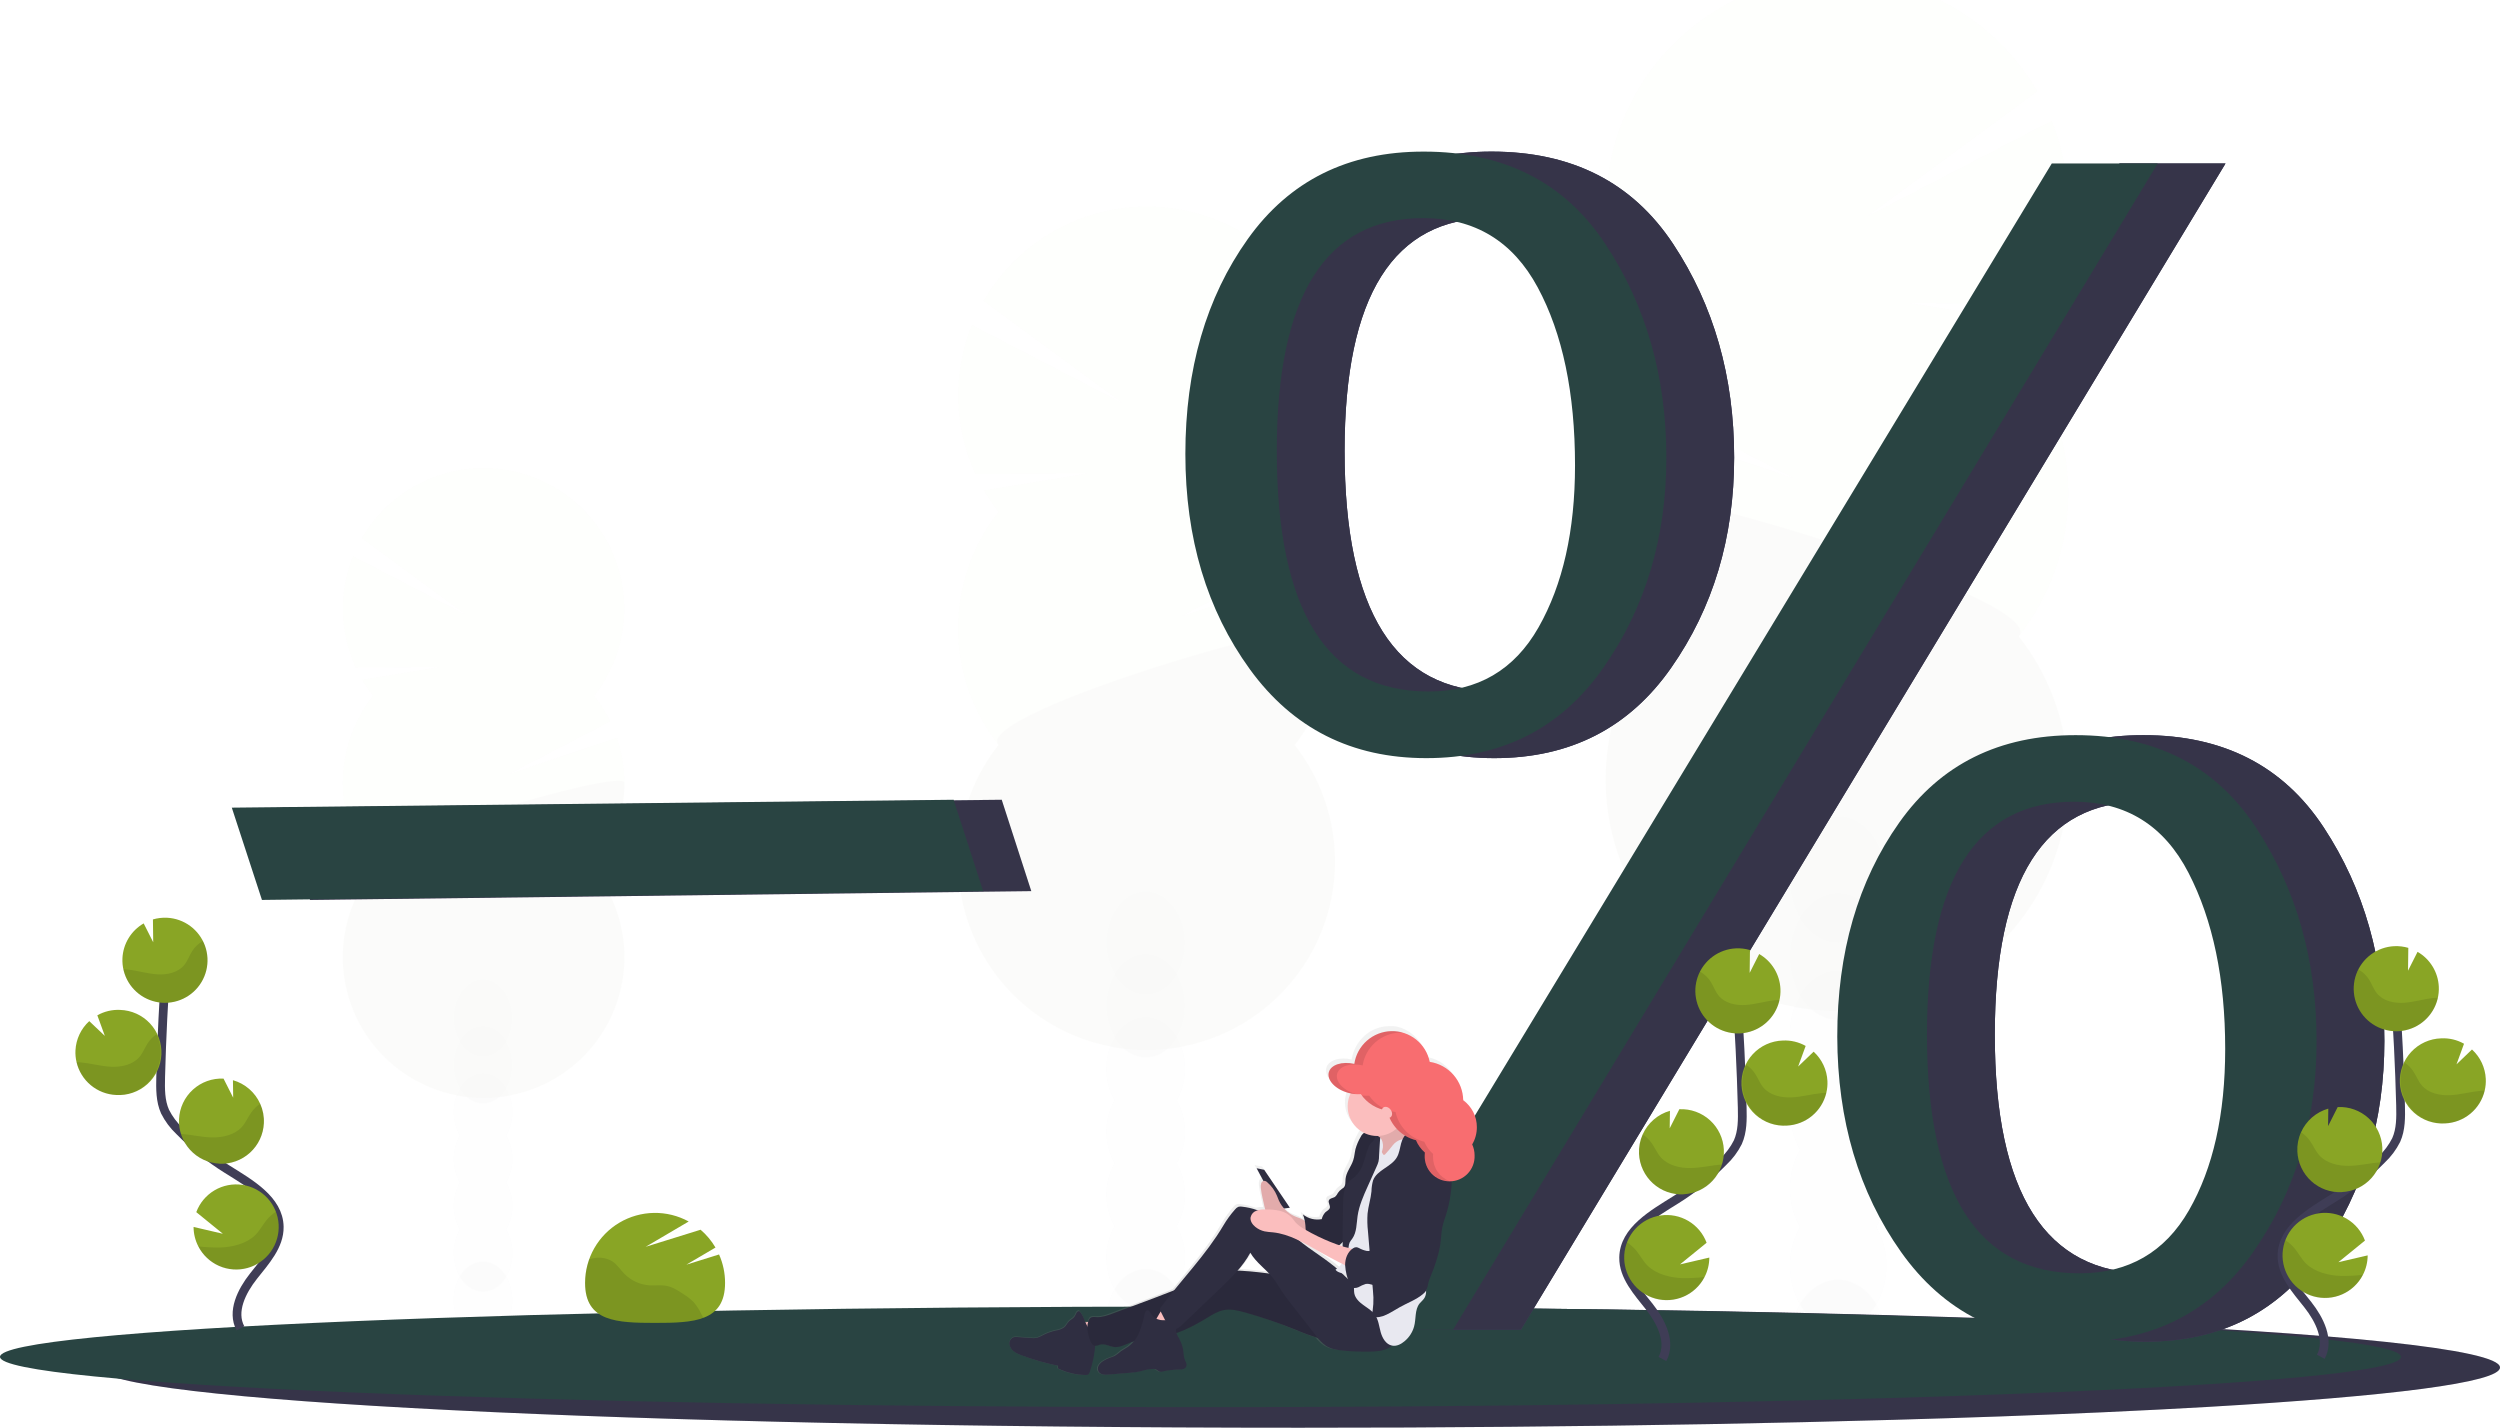 <svg width="1143" height="653" viewBox="0 0 1143 653" fill="none" xmlns="http://www.w3.org/2000/svg">
<g clip-path="url(#clip0)">
<g opacity="0.1">
<path opacity="0.1" d="M840.37 642.94C852.57 642.94 862.46 629.997 862.46 614.03C862.46 598.063 852.57 585.12 840.37 585.12C828.17 585.12 818.28 598.063 818.28 614.03C818.28 629.997 828.17 642.94 840.37 642.94Z" fill="#3F3D56"/>
<path opacity="0.1" d="M857.85 490.35C860.945 484.979 862.55 478.879 862.5 472.68C862.5 456.68 852.61 443.77 840.41 443.77C828.21 443.77 818.33 456.71 818.33 472.68C818.268 478.875 819.859 484.975 822.94 490.35C819.917 495.747 818.33 501.829 818.33 508.015C818.33 514.201 819.917 520.283 822.94 525.68C819.917 531.079 818.33 537.163 818.33 543.35C818.33 549.537 819.917 555.621 822.94 561.02C819.859 566.395 818.268 572.495 818.33 578.69C818.33 594.69 828.22 607.6 840.41 607.6C852.6 607.6 862.5 594.66 862.5 578.69C862.562 572.495 860.971 566.395 857.89 561.02C860.913 555.621 862.5 549.537 862.5 543.35C862.5 537.163 860.913 531.079 857.89 525.68C860.913 520.283 862.5 514.201 862.5 508.015C862.5 501.829 860.913 495.747 857.89 490.35H857.85Z" fill="#3F3D56"/>
<path opacity="0.1" d="M840.37 466.26C852.57 466.26 862.46 453.317 862.46 437.35C862.46 421.383 852.57 408.44 840.37 408.44C828.17 408.44 818.28 421.383 818.28 437.35C818.28 453.317 828.17 466.26 840.37 466.26Z" fill="#3F3D56"/>
<path opacity="0.1" d="M840.37 430.92C852.57 430.92 862.46 417.977 862.46 402.01C862.46 386.043 852.57 373.1 840.37 373.1C828.17 373.1 818.28 386.043 818.28 402.01C818.28 417.977 828.17 430.92 840.37 430.92Z" fill="#3F3D56"/>
<path opacity="0.1" d="M923.05 160.19C926.065 156.347 928.811 152.3 931.27 148.08L873.27 138.55L936.04 139.02C942.056 125.919 945.336 111.728 945.68 97.316C946.024 82.904 943.424 68.573 938.04 55.2L853.82 98.86L931.5 41.8C924.22 29.237 914.433 18.307 902.746 9.69C891.06 1.073 877.725 -5.047 863.571 -8.287C849.418 -11.528 834.749 -11.821 820.477 -9.147C806.206 -6.474 792.637 -0.891 780.616 7.253C768.596 15.397 758.38 25.928 750.605 38.19C742.83 50.453 737.662 64.185 735.423 78.531C733.184 92.877 733.922 107.531 737.592 121.579C741.261 135.628 747.782 148.771 756.75 160.19C752.05 166.169 748.006 172.636 744.69 179.48L820.02 218.62L739.7 191.62C734.048 208.286 732.643 226.098 735.612 243.444C738.58 260.79 745.828 277.122 756.7 290.96C744.426 306.564 736.791 325.308 734.667 345.047C732.543 364.786 736.017 384.725 744.691 402.583C753.365 420.441 766.889 435.498 783.717 446.033C800.544 456.567 819.997 462.153 839.85 462.153C859.703 462.153 879.156 456.567 895.984 446.033C912.812 435.498 926.335 420.441 935.009 402.583C943.683 384.725 947.157 364.786 945.033 345.047C942.909 325.308 935.274 306.564 923 290.96C937.667 272.314 945.641 249.279 945.641 225.555C945.641 201.831 937.667 178.796 923 160.15L923.05 160.19Z" fill="#89A525"/>
<path opacity="0.1" d="M734.11 225.6C734.073 249.328 742.051 272.373 756.75 291C744.476 306.604 736.841 325.348 734.717 345.087C732.593 364.826 736.067 384.765 744.741 402.623C753.415 420.481 766.939 435.538 783.766 446.072C800.594 456.607 820.047 462.193 839.9 462.193C859.753 462.193 879.206 456.607 896.034 446.072C912.861 435.538 926.385 420.481 935.059 402.623C943.733 384.765 947.207 364.826 945.083 345.087C942.959 325.348 935.324 306.604 923.05 291C937.23 273 734.11 213.72 734.11 225.6Z" fill="black"/>
</g>
<g opacity="0.1">
<path opacity="0.1" d="M220.81 612.02C228.233 612.02 234.25 604.14 234.25 594.42C234.25 584.7 228.233 576.82 220.81 576.82C213.387 576.82 207.37 584.7 207.37 594.42C207.37 604.14 213.387 612.02 220.81 612.02Z" fill="#3F3D56"/>
<path opacity="0.1" d="M231.5 519.13C233.376 515.857 234.346 512.143 234.31 508.37C234.31 498.65 228.31 490.77 220.86 490.77C213.41 490.77 207.42 498.65 207.42 508.37C207.381 512.142 208.347 515.856 210.22 519.13C208.384 522.417 207.421 526.12 207.421 529.885C207.421 533.65 208.384 537.353 210.22 540.64C208.384 543.927 207.421 547.63 207.421 551.395C207.421 555.16 208.384 558.863 210.22 562.15C208.346 565.42 207.379 569.131 207.42 572.9C207.42 582.63 213.42 590.51 220.86 590.51C228.3 590.51 234.31 582.63 234.31 572.9C234.348 569.13 233.377 565.419 231.5 562.15C233.341 558.864 234.308 555.161 234.308 551.395C234.308 547.629 233.341 543.926 231.5 540.64C233.341 537.354 234.308 533.651 234.308 529.885C234.308 526.119 233.341 522.416 231.5 519.13V519.13Z" fill="#3F3D56"/>
<path opacity="0.1" d="M220.81 504.46C228.233 504.46 234.25 496.58 234.25 486.86C234.25 477.14 228.233 469.26 220.81 469.26C213.387 469.26 207.37 477.14 207.37 486.86C207.37 496.58 213.387 504.46 220.81 504.46Z" fill="#3F3D56"/>
<path opacity="0.1" d="M220.81 482.95C228.233 482.95 234.25 475.07 234.25 465.35C234.25 455.63 228.233 447.75 220.81 447.75C213.387 447.75 207.37 455.63 207.37 465.35C207.37 475.07 213.387 482.95 220.81 482.95Z" fill="#3F3D56"/>
<path opacity="0.1" d="M170.5 318.13C168.664 315.792 166.994 313.33 165.5 310.76L200.83 304.96L162.62 305.25C158.962 297.278 156.966 288.645 156.755 279.877C156.543 271.108 158.12 262.389 161.39 254.25L212.62 280.86L165.35 246.06C169.784 238.417 175.743 231.768 182.856 226.527C189.969 221.286 198.085 217.565 206.699 215.595C215.312 213.626 224.239 213.449 232.923 215.078C241.607 216.706 249.864 220.104 257.179 225.06C264.494 230.016 270.71 236.424 275.442 243.886C280.174 251.348 283.32 259.704 284.684 268.433C286.048 277.163 285.601 286.08 283.37 294.63C281.14 303.18 277.174 311.179 271.72 318.13C274.581 321.765 277.042 325.697 279.06 329.86L233.2 353.7L282.1 337.29C285.534 347.439 286.384 358.285 284.571 368.845C282.759 379.405 278.342 389.347 271.72 397.77C279.191 407.269 283.839 418.679 285.131 430.695C286.423 442.712 284.308 454.849 279.028 465.72C273.747 476.59 265.515 485.756 255.271 492.169C245.027 498.581 233.185 501.982 221.1 501.982C209.015 501.982 197.173 498.581 186.929 492.169C176.685 485.756 168.453 476.59 163.172 465.72C157.892 454.849 155.777 442.712 157.069 430.695C158.362 418.679 163.009 407.269 170.48 397.77C161.552 386.417 156.699 372.393 156.699 357.95C156.699 343.507 161.552 329.483 170.48 318.13H170.5Z" fill="#89A525"/>
<path opacity="0.1" d="M285.5 357.95C285.521 372.396 280.666 386.427 271.72 397.77C279.191 407.269 283.838 418.679 285.131 430.695C286.423 442.712 284.308 454.849 279.028 465.72C273.747 476.59 265.515 485.756 255.271 492.169C245.027 498.581 233.185 501.982 221.1 501.982C209.015 501.982 197.173 498.581 186.929 492.169C176.685 485.756 168.453 476.59 163.172 465.72C157.892 454.849 155.777 442.712 157.069 430.695C158.361 418.679 163.009 407.269 170.48 397.77C161.85 386.86 285.5 350.72 285.5 357.95Z" fill="black"/>
</g>
<g opacity="0.1">
<path opacity="0.1" d="M523.81 627.34C533.746 627.34 541.8 616.796 541.8 603.79C541.8 590.784 533.746 580.24 523.81 580.24C513.874 580.24 505.82 590.784 505.82 603.79C505.82 616.796 513.874 627.34 523.81 627.34Z" fill="#3F3D56"/>
<path opacity="0.1" d="M538.05 503.03C540.557 498.648 541.852 493.678 541.8 488.63C541.8 475.63 533.8 465.08 523.8 465.08C513.8 465.08 505.8 475.63 505.8 488.63C505.747 493.679 507.045 498.651 509.56 503.03C507.095 507.427 505.801 512.384 505.801 517.425C505.801 522.466 507.095 527.423 509.56 531.82C507.095 536.216 505.801 541.17 505.801 546.21C505.801 551.249 507.095 556.204 509.56 560.6C507.045 564.979 505.747 569.951 505.8 575C505.8 588 513.86 598.55 523.8 598.55C533.74 598.55 541.8 588 541.8 575C541.852 569.952 540.557 564.982 538.05 560.6C540.51 556.203 541.801 551.248 541.801 546.21C541.801 541.172 540.51 536.217 538.05 531.82C540.509 527.421 541.801 522.465 541.801 517.425C541.801 512.385 540.509 507.429 538.05 503.03V503.03Z" fill="#3F3D56"/>
<path opacity="0.1" d="M523.81 483.4C533.746 483.4 541.8 472.856 541.8 459.85C541.8 446.844 533.746 436.3 523.81 436.3C513.874 436.3 505.82 446.844 505.82 459.85C505.82 472.856 513.874 483.4 523.81 483.4Z" fill="#3F3D56"/>
<path opacity="0.1" d="M523.81 454.61C533.746 454.61 541.8 444.066 541.8 431.06C541.8 418.054 533.746 407.51 523.81 407.51C513.874 407.51 505.82 418.054 505.82 431.06C505.82 444.066 513.874 454.61 523.81 454.61Z" fill="#3F3D56"/>
<path opacity="0.1" d="M456.5 234.06C454.041 230.932 451.802 227.638 449.8 224.2L497.07 216.44L445.95 216.82C441.045 206.148 438.369 194.587 438.085 182.845C437.801 171.103 439.916 159.427 444.3 148.53L512.9 184.11L449.63 137.61C455.541 127.338 463.507 118.395 473.031 111.34C482.554 104.285 493.43 99.27 504.979 96.609C516.528 93.948 528.502 93.696 540.152 95.871C551.803 98.046 562.879 102.601 572.69 109.25C582.501 115.899 590.835 124.5 597.172 134.516C603.508 144.532 607.711 155.746 609.518 167.46C611.324 179.173 610.696 191.133 607.671 202.592C604.647 214.051 599.292 224.764 591.94 234.06C595.768 238.932 599.06 244.203 601.76 249.78L540.4 281.66L605.83 259.66C610.426 273.241 611.563 287.754 609.138 301.885C606.713 316.016 600.802 329.319 591.94 340.59C601.938 353.302 608.157 368.571 609.886 384.651C611.615 400.731 608.785 416.973 601.719 431.52C594.652 446.067 583.635 458.332 569.927 466.914C556.219 475.495 540.373 480.046 524.2 480.046C508.027 480.046 492.181 475.495 478.473 466.914C464.765 458.332 453.748 446.067 446.681 431.52C439.615 416.973 436.785 400.731 438.514 384.651C440.243 368.571 446.462 353.302 456.46 340.59C444.515 325.397 438.021 306.631 438.021 287.305C438.021 267.979 444.515 249.213 456.46 234.02L456.5 234.06Z" fill="#89A525"/>
<path opacity="0.1" d="M610.38 287.35C610.41 306.68 603.912 325.454 591.94 340.63C601.938 353.342 608.157 368.611 609.886 384.691C611.615 400.771 608.785 417.013 601.719 431.56C594.652 446.107 583.635 458.372 569.927 466.954C556.219 475.535 540.373 480.086 524.2 480.086C508.027 480.086 492.181 475.535 478.473 466.954C464.765 458.372 453.748 446.107 446.681 431.56C439.615 417.013 436.785 400.771 438.514 384.691C440.243 368.611 446.462 353.342 456.46 340.63C444.91 325.97 610.38 277.67 610.38 287.35Z" fill="black"/>
</g>
<path d="M1143 625.22C1143 632.09 1092.78 638.37 1009.75 643.22C994.65 644.09 978.47 644.92 961.31 645.7C946.483 646.367 930.943 646.997 914.69 647.59C898.943 648.15 882.593 648.67 865.64 649.15C812.1 650.68 752.91 651.78 690.03 652.33C674.77 652.47 659.307 652.577 643.64 652.65C627.32 652.723 610.813 652.757 594.12 652.75C290.98 652.75 45.25 640.44 45.25 625.25C45.25 610.06 290.98 597.75 594.12 597.75C724.63 597.75 844.48 600.04 938.68 603.84L948.98 604.26H949.04C1067.7 609.29 1143 616.86 1143 625.22Z" fill="#3F3D56"/>
<path opacity="0.15" d="M1143 625.22C1143 632.09 1092.78 638.37 1009.75 643.22C994.65 644.09 978.47 644.92 961.31 645.7C946.483 646.367 930.943 646.997 914.69 647.59C898.943 648.15 882.593 648.67 865.64 649.15C812.1 650.68 752.91 651.78 690.03 652.33C674.77 652.47 659.307 652.577 643.64 652.65C627.32 652.723 610.813 652.757 594.12 652.75C290.98 652.75 45.25 640.44 45.25 625.25C45.25 610.06 290.98 597.75 594.12 597.75C724.63 597.75 844.48 600.04 938.68 603.84L948.98 604.26H949.04C1067.7 609.29 1143 616.86 1143 625.22Z" fill="black"/>
<path d="M1097.75 620.38C1097.75 626.12 1047.53 631.38 964.5 635.38C949.41 636.11 933.22 636.8 916.07 637.45C901.237 638.01 885.697 638.537 869.45 639.03C853.703 639.497 837.353 639.933 820.4 640.34C766.85 641.62 707.66 642.54 644.78 643C629.533 643.113 614.07 643.2 598.39 643.26C582.07 643.32 565.567 643.35 548.88 643.35C245.74 643.35 0 633.06 0 620.35C0 607.64 245.74 597.35 548.88 597.35C679.38 597.35 799.23 599.26 893.43 602.44L903.73 602.79H903.8C1022.5 607.06 1097.75 613.35 1097.75 620.38Z" fill="#294442"/>
<path d="M141.76 411.45L127.98 369.26L457.98 365.65L471.5 407.42L141.76 411.45Z" fill="#3F3D56"/>
<path opacity="0.15" d="M141.76 411.45L127.98 369.26L457.98 365.65L471.5 407.42L141.76 411.45Z" fill="black"/>
<path d="M119.76 411.45L105.98 369.26L435.98 365.65L449.5 407.42L119.76 411.45Z" fill="#294442"/>
<path d="M683.11 346.62C648.99 346.62 622.1 333.077 602.44 305.99C582.78 278.903 572.95 246.09 572.95 207.55C572.95 168.75 582.457 136.003 601.47 109.31C620.483 82.617 647.303 69.283 681.93 69.31C718.65 69.31 746.317 83.373 764.93 111.5C783.543 139.627 792.853 172.18 792.86 209.16C792.86 245.873 783.227 277.967 763.96 305.44C744.693 332.913 717.743 346.64 683.11 346.62ZM684.11 316.15C706.557 316.15 723.333 306.367 734.44 286.8C745.547 267.233 751.1 242.567 751.1 212.8C751.1 179.667 745.417 152.537 734.05 131.41C722.683 110.283 705.25 99.717 681.75 99.71C637.083 99.71 614.75 135.19 614.75 206.15C614.75 279.49 637.863 316.157 684.09 316.15H684.11ZM695.35 607.94H646L969.08 74.74H1017.5L695.35 607.94ZM981.17 613.41C946.537 613.41 919.537 599.743 900.17 572.41C880.803 545.077 871.08 512.26 871 473.96C871 435.42 880.44 402.803 899.32 376.11C918.2 349.417 945.087 336.083 979.98 336.11C1016.44 336.11 1043.91 350.173 1062.4 378.3C1080.89 406.427 1090.13 438.977 1090.14 475.95C1090.14 512.423 1080.57 544.457 1061.43 572.05C1042.29 599.643 1015.53 613.43 981.15 613.41H981.17ZM981.75 582.16C1004.09 582.16 1020.78 572.543 1031.81 553.31C1042.84 534.077 1048.36 509.51 1048.36 479.61C1048.36 447.61 1042.78 420.773 1031.61 399.1C1020.44 377.427 1003.05 366.573 979.42 366.54C934.493 366.54 912.03 402.02 912.03 472.98C912.017 545.773 935.25 582.167 981.73 582.16H981.75Z" fill="#3F3D56"/>
<path d="M683.11 346.62C648.99 346.62 622.1 333.077 602.44 305.99C582.78 278.903 572.95 246.09 572.95 207.55C572.95 168.75 582.457 136.003 601.47 109.31C620.483 82.617 647.303 69.283 681.93 69.31C718.65 69.31 746.317 83.373 764.93 111.5C783.543 139.627 792.853 172.18 792.86 209.16C792.86 245.873 783.227 277.967 763.96 305.44C744.693 332.913 717.743 346.64 683.11 346.62ZM684.11 316.15C706.557 316.15 723.333 306.367 734.44 286.8C745.547 267.233 751.1 242.567 751.1 212.8C751.1 179.667 745.417 152.537 734.05 131.41C722.683 110.283 705.25 99.717 681.75 99.71C637.083 99.71 614.75 135.19 614.75 206.15C614.75 279.49 637.863 316.157 684.09 316.15H684.11ZM695.35 607.94H646L969.08 74.74H1017.5L695.35 607.94ZM981.17 613.41C946.537 613.41 919.537 599.743 900.17 572.41C880.803 545.077 871.08 512.26 871 473.96C871 435.42 880.44 402.803 899.32 376.11C918.2 349.417 945.087 336.083 979.98 336.11C1016.44 336.11 1043.91 350.173 1062.4 378.3C1080.89 406.427 1090.13 438.977 1090.14 475.95C1090.14 512.423 1080.57 544.457 1061.43 572.05C1042.29 599.643 1015.53 613.43 981.15 613.41H981.17ZM981.75 582.16C1004.09 582.16 1020.78 572.543 1031.81 553.31C1042.84 534.077 1048.36 509.51 1048.36 479.61C1048.36 447.61 1042.78 420.773 1031.61 399.1C1020.44 377.427 1003.05 366.573 979.42 366.54C934.493 366.54 912.03 402.02 912.03 472.98C912.017 545.773 935.25 582.167 981.73 582.16H981.75Z" fill="#3F3D56"/>
<path opacity="0.15" d="M683.11 346.62C648.99 346.62 622.1 333.077 602.44 305.99C582.78 278.903 572.95 246.09 572.95 207.55C572.95 168.75 582.457 136.003 601.47 109.31C620.483 82.617 647.303 69.283 681.93 69.31C718.65 69.31 746.317 83.373 764.93 111.5C783.543 139.627 792.853 172.18 792.86 209.16C792.86 245.873 783.227 277.967 763.96 305.44C744.693 332.913 717.743 346.64 683.11 346.62ZM684.11 316.15C706.557 316.15 723.333 306.367 734.44 286.8C745.547 267.233 751.1 242.567 751.1 212.8C751.1 179.667 745.417 152.537 734.05 131.41C722.683 110.283 705.25 99.717 681.75 99.71C637.083 99.71 614.75 135.19 614.75 206.15C614.75 279.49 637.863 316.157 684.09 316.15H684.11ZM695.35 607.94H646L969.08 74.74H1017.5L695.35 607.94ZM981.17 613.41C946.537 613.41 919.537 599.743 900.17 572.41C880.803 545.077 871.08 512.26 871 473.96C871 435.42 880.44 402.803 899.32 376.11C918.2 349.417 945.087 336.083 979.98 336.11C1016.44 336.11 1043.91 350.173 1062.4 378.3C1080.89 406.427 1090.13 438.977 1090.14 475.95C1090.14 512.423 1080.57 544.457 1061.43 572.05C1042.29 599.643 1015.53 613.43 981.15 613.41H981.17ZM981.75 582.16C1004.09 582.16 1020.78 572.543 1031.81 553.31C1042.84 534.077 1048.36 509.51 1048.36 479.61C1048.36 447.61 1042.78 420.773 1031.61 399.1C1020.44 377.427 1003.05 366.573 979.42 366.54C934.493 366.54 912.03 402.02 912.03 472.98C912.017 545.773 935.25 582.167 981.73 582.16H981.75Z" fill="black"/>
<path d="M652.11 346.62C617.99 346.62 591.1 333.077 571.44 305.99C551.78 278.903 541.95 246.09 541.95 207.55C541.95 168.75 551.457 136.003 570.47 109.31C589.483 82.617 616.303 69.283 650.93 69.31C687.65 69.31 715.317 83.373 733.93 111.5C752.543 139.627 761.853 172.18 761.86 209.16C761.86 245.873 752.227 277.967 732.96 305.44C713.693 332.913 686.743 346.64 652.11 346.62ZM653.11 316.15C675.557 316.15 692.333 306.367 703.44 286.8C714.547 267.233 720.1 242.567 720.1 212.8C720.1 179.667 714.417 152.537 703.05 131.41C691.683 110.283 674.25 99.717 650.75 99.71C606.083 99.71 583.75 135.19 583.75 206.15C583.75 279.49 606.863 316.157 653.09 316.15H653.11ZM664.35 607.94H615L938.08 74.74H986.5L664.35 607.94ZM950.17 613.41C915.537 613.41 888.537 599.743 869.17 572.41C849.803 545.077 840.08 512.26 840 473.96C840 435.42 849.44 402.803 868.32 376.11C887.2 349.417 914.087 336.083 948.98 336.11C985.44 336.11 1012.91 350.173 1031.4 378.3C1049.89 406.427 1059.13 438.977 1059.14 475.95C1059.14 512.423 1049.57 544.457 1030.43 572.05C1011.29 599.643 984.53 613.43 950.15 613.41H950.17ZM950.75 582.16C973.09 582.16 989.777 572.543 1000.81 553.31C1011.84 534.077 1017.36 509.51 1017.36 479.61C1017.36 447.61 1011.78 420.773 1000.61 399.1C989.443 377.427 972.04 366.573 948.4 366.54C903.473 366.54 881.01 402.02 881.01 472.98C881.01 545.773 904.25 582.167 950.73 582.16H950.75Z" fill="#294442"/>
<path d="M760.07 621.32C764.19 613.68 759.51 604.32 754.13 597.5C748.75 590.68 742.19 583.6 742.33 574.91C742.53 562.44 755.77 555.07 766.33 548.45C774.184 543.544 781.428 537.723 787.91 531.11C790.625 528.563 792.869 525.557 794.54 522.23C796.73 517.35 796.66 511.8 796.54 506.46C796.08 488.647 795.2 470.86 793.9 453.1" stroke="#3F3D56" stroke-width="4" stroke-miterlimit="10"/>
<path d="M814.02 452.12C813.87 448.862 812.901 445.693 811.204 442.908C809.507 440.122 807.136 437.808 804.31 436.18L799.95 444.8L800.08 434.36C798 433.752 795.834 433.492 793.67 433.59C789.825 433.77 786.121 435.086 783.024 437.372C779.928 439.658 777.578 442.81 776.274 446.431C774.969 450.052 774.767 453.978 775.693 457.714C776.62 461.449 778.634 464.826 781.479 467.417C784.325 470.008 787.875 471.698 791.681 472.271C795.487 472.845 799.377 472.277 802.86 470.64C806.343 469.002 809.262 466.369 811.249 463.072C813.235 459.776 814.2 455.964 814.02 452.12V452.12Z" fill="#89A525"/>
<path d="M779.32 583.86C777.278 587.827 773.934 590.972 769.849 592.767C765.764 594.561 761.186 594.897 756.883 593.717C752.58 592.537 748.813 589.914 746.215 586.286C743.616 582.659 742.344 578.249 742.611 573.795C742.878 569.341 744.668 565.114 747.682 561.823C750.695 558.533 754.749 556.378 759.162 555.721C763.575 555.064 768.08 555.945 771.922 558.215C775.763 560.485 778.707 564.007 780.26 568.19L768.1 578.08L781.5 574.96C781.494 578.058 780.747 581.11 779.32 583.86V583.86Z" fill="#89A525"/>
<path d="M769.71 546.05C767.157 546.17 764.606 545.785 762.201 544.919C759.797 544.052 757.587 542.721 755.697 541C753.807 539.279 752.275 537.203 751.188 534.89C750.101 532.577 749.479 530.073 749.36 527.52C749.209 524.472 749.785 521.432 751.04 518.65C752.203 516.05 753.921 513.737 756.073 511.873C758.226 510.009 760.761 508.639 763.5 507.86L763.39 515.86L767.8 507.14C772.956 506.899 777.996 508.715 781.813 512.19C785.629 515.665 787.909 520.514 788.15 525.67C788.392 530.826 786.575 535.866 783.1 539.683C779.625 543.499 774.776 545.779 769.62 546.02L769.71 546.05Z" fill="#89A525"/>
<path d="M816.95 514.62C814.367 514.792 811.775 514.446 809.327 513.604C806.879 512.762 804.624 511.44 802.693 509.716C800.761 507.992 799.194 505.9 798.081 503.562C796.968 501.225 796.332 498.689 796.211 496.103C796.09 493.517 796.486 490.933 797.376 488.502C798.266 486.07 799.631 483.841 801.393 481.944C803.155 480.047 805.277 478.52 807.636 477.453C809.994 476.386 812.542 475.8 815.13 475.73C818.767 475.553 822.38 476.409 825.55 478.2L822.11 487.62L829.19 480.83C832.99 484.294 835.259 489.124 835.5 494.26C835.589 496.061 835.42 497.866 835 499.62C834.032 503.743 831.746 507.438 828.489 510.145C825.232 512.852 821.181 514.423 816.95 514.62V514.62Z" fill="#89A525"/>
<path opacity="0.1" d="M811.4 457.31C806.91 457.8 802.55 459.2 798.04 459.48C793.53 459.76 788.58 458.68 785.73 455.17C784.19 453.29 783.43 450.9 782.13 448.84C780.902 446.922 779.219 445.339 777.23 444.23C775.981 446.697 775.272 449.401 775.15 452.163C775.028 454.926 775.496 457.682 776.523 460.249C777.55 462.816 779.112 465.135 781.105 467.051C783.098 468.967 785.477 470.437 788.083 471.361C790.689 472.286 793.461 472.645 796.217 472.414C798.972 472.183 801.646 471.367 804.062 470.022C806.477 468.676 808.578 466.831 810.224 464.61C811.871 462.389 813.025 459.842 813.61 457.14C812.87 457.18 812.14 457.23 811.4 457.31Z" fill="black"/>
<path opacity="0.1" d="M816.95 514.62C813.597 514.773 810.261 514.056 807.266 512.54C804.271 511.024 801.718 508.76 799.856 505.967C797.994 503.174 796.885 499.947 796.637 496.6C796.388 493.252 797.01 489.897 798.44 486.86C799.982 487.905 801.309 489.236 802.35 490.78C803.74 492.87 804.58 495.29 806.21 497.21C809.21 500.78 814.42 501.94 819.11 501.73C823.8 501.52 828.34 500.18 833.02 499.73C833.67 499.67 834.33 499.63 835.02 499.61C834.053 503.738 831.765 507.438 828.504 510.147C825.242 512.856 821.186 514.427 816.95 514.62V514.62Z" fill="black"/>
<path opacity="0.1" d="M769.71 546.05C767.157 546.17 764.606 545.785 762.201 544.919C759.797 544.052 757.587 542.721 755.697 541C753.807 539.279 752.275 537.203 751.188 534.89C750.101 532.577 749.479 530.073 749.36 527.52C749.209 524.472 749.785 521.432 751.04 518.65C752.645 519.719 754.038 521.075 755.15 522.65C756.66 524.78 757.61 527.24 759.38 529.21C762.66 532.86 768.18 534.15 773.15 534.03C778.12 533.91 782.61 532.75 787.4 532.38C786.213 536.2 783.878 539.561 780.713 542.007C777.548 544.453 773.706 545.865 769.71 546.05V546.05Z" fill="black"/>
<path opacity="0.1" d="M779.32 583.86C777.056 588.31 773.167 591.72 768.459 593.383C763.751 595.047 758.584 594.837 754.026 592.797C749.469 590.757 745.87 587.043 743.974 582.424C742.078 577.805 742.03 572.634 743.84 567.98C745.442 569.034 746.881 570.318 748.11 571.79C749.96 574.05 751.18 576.61 753.32 578.71C757.32 582.61 763.72 584.22 769.44 584.37C772.74 584.397 776.04 584.227 779.32 583.86V583.86Z" fill="black"/>
<path d="M1061.07 620.32C1065.19 612.68 1060.51 603.32 1055.13 596.5C1049.75 589.68 1043.19 582.6 1043.33 573.91C1043.53 561.44 1056.77 554.07 1067.33 547.45C1075.18 542.544 1082.43 536.723 1088.91 530.11C1091.62 527.563 1093.87 524.557 1095.54 521.23C1097.73 516.35 1097.66 510.8 1097.54 505.46C1097.08 487.647 1096.2 469.86 1094.9 452.1" stroke="#3F3D56" stroke-width="4" stroke-miterlimit="10"/>
<path d="M1115.02 451.12C1114.87 447.862 1113.9 444.693 1112.2 441.908C1110.51 439.122 1108.14 436.808 1105.31 435.18L1100.95 443.8L1101.08 433.36C1099 432.752 1096.83 432.492 1094.67 432.59C1090.83 432.77 1087.12 434.086 1084.02 436.372C1080.93 438.658 1078.58 441.81 1077.27 445.431C1075.97 449.052 1075.77 452.978 1076.69 456.714C1077.62 460.449 1079.63 463.826 1082.48 466.417C1085.32 469.008 1088.88 470.698 1092.68 471.271C1096.49 471.845 1100.38 471.277 1103.86 469.64C1107.34 468.002 1110.26 465.369 1112.25 462.072C1114.24 458.776 1115.2 454.964 1115.02 451.12V451.12Z" fill="#89A525"/>
<path d="M1080.32 582.86C1078.28 586.827 1074.93 589.972 1070.85 591.767C1066.76 593.561 1062.19 593.897 1057.88 592.717C1053.58 591.537 1049.81 588.914 1047.21 585.286C1044.62 581.659 1043.34 577.249 1043.61 572.795C1043.88 568.341 1045.67 564.114 1048.68 560.823C1051.7 557.533 1055.75 555.378 1060.16 554.721C1064.58 554.064 1069.08 554.945 1072.92 557.215C1076.76 559.485 1079.71 563.007 1081.26 567.19L1069.1 577.08L1082.5 573.96C1082.49 577.058 1081.75 580.11 1080.32 582.86V582.86Z" fill="#89A525"/>
<path d="M1070.71 545.05C1068.16 545.17 1065.61 544.785 1063.2 543.919C1060.8 543.052 1058.59 541.721 1056.7 540C1054.81 538.279 1053.28 536.203 1052.19 533.89C1051.1 531.577 1050.48 529.073 1050.36 526.52C1050.21 523.472 1050.78 520.432 1052.04 517.65C1053.2 515.05 1054.92 512.737 1057.07 510.873C1059.23 509.009 1061.76 507.639 1064.5 506.86L1064.39 514.86L1068.8 506.14H1068.85C1071.4 506.02 1073.95 506.405 1076.36 507.272C1078.76 508.138 1080.97 509.47 1082.86 511.19C1084.75 512.911 1086.28 514.987 1087.37 517.3C1088.46 519.613 1089.08 522.117 1089.2 524.67C1089.32 527.223 1088.94 529.774 1088.07 532.179C1087.2 534.583 1085.87 536.793 1084.15 538.683C1082.43 540.572 1080.35 542.105 1078.04 543.192C1075.73 544.279 1073.22 544.9 1070.67 545.02L1070.71 545.05Z" fill="#89A525"/>
<path d="M1117.95 513.62C1115.37 513.792 1112.78 513.446 1110.33 512.604C1107.88 511.762 1105.62 510.44 1103.69 508.716C1101.76 506.992 1100.19 504.9 1099.08 502.562C1097.97 500.225 1097.33 497.689 1097.21 495.103C1097.09 492.517 1097.49 489.933 1098.38 487.502C1099.27 485.07 1100.63 482.841 1102.39 480.944C1104.15 479.047 1106.28 477.52 1108.64 476.453C1110.99 475.386 1113.54 474.8 1116.13 474.73C1119.77 474.553 1123.38 475.409 1126.55 477.2L1123.11 486.62L1130.19 479.83C1133.99 483.294 1136.26 488.124 1136.5 493.26C1136.59 495.061 1136.42 496.866 1136 498.62C1135.03 502.743 1132.75 506.438 1129.49 509.145C1126.23 511.852 1122.18 513.423 1117.95 513.62V513.62Z" fill="#89A525"/>
<path opacity="0.1" d="M1112.4 456.31C1107.91 456.8 1103.55 458.2 1099.04 458.48C1094.53 458.76 1089.58 457.68 1086.73 454.17C1085.19 452.29 1084.43 449.9 1083.13 447.84C1081.9 445.922 1080.22 444.339 1078.23 443.23C1076.98 445.697 1076.27 448.401 1076.15 451.163C1076.03 453.926 1076.5 456.682 1077.52 459.249C1078.55 461.816 1080.11 464.135 1082.11 466.051C1084.1 467.967 1086.48 469.437 1089.08 470.361C1091.69 471.286 1094.46 471.645 1097.22 471.414C1099.97 471.183 1102.65 470.367 1105.06 469.022C1107.48 467.676 1109.58 465.831 1111.22 463.61C1112.87 461.389 1114.03 458.842 1114.61 456.14C1113.87 456.18 1113.14 456.23 1112.4 456.31Z" fill="black"/>
<path opacity="0.1" d="M1117.95 513.62C1114.6 513.773 1111.26 513.056 1108.27 511.54C1105.27 510.024 1102.72 507.76 1100.86 504.967C1098.99 502.174 1097.88 498.947 1097.64 495.6C1097.39 492.252 1098.01 488.897 1099.44 485.86C1100.98 486.905 1102.31 488.236 1103.35 489.78C1104.74 491.87 1105.58 494.29 1107.21 496.21C1110.21 499.78 1115.42 500.94 1120.11 500.73C1124.8 500.52 1129.34 499.18 1134.02 498.73C1134.67 498.67 1135.33 498.63 1136.02 498.61C1135.05 502.738 1132.76 506.438 1129.5 509.147C1126.24 511.856 1122.19 513.427 1117.95 513.62V513.62Z" fill="black"/>
<path opacity="0.1" d="M1070.71 545.05C1068.16 545.17 1065.61 544.785 1063.2 543.919C1060.8 543.052 1058.59 541.721 1056.7 540C1054.81 538.279 1053.28 536.203 1052.19 533.89C1051.1 531.577 1050.48 529.073 1050.36 526.52C1050.21 523.472 1050.78 520.432 1052.04 517.65C1053.64 518.719 1055.04 520.075 1056.15 521.65C1057.66 523.78 1058.61 526.24 1060.38 528.21C1063.66 531.86 1069.18 533.15 1074.15 533.03C1078.97 532.93 1083.61 531.75 1088.4 531.38C1087.21 535.2 1084.88 538.561 1081.71 541.007C1078.55 543.453 1074.71 544.865 1070.71 545.05V545.05Z" fill="black"/>
<path opacity="0.1" d="M1080.32 582.86C1078.06 587.31 1074.17 590.72 1069.46 592.383C1064.75 594.047 1059.58 593.837 1055.03 591.797C1050.47 589.757 1046.87 586.043 1044.97 581.424C1043.08 576.805 1043.03 571.634 1044.84 566.98C1046.44 568.034 1047.88 569.318 1049.11 570.79C1050.96 573.05 1052.18 575.61 1054.32 577.71C1058.32 581.61 1064.72 583.22 1070.44 583.37C1073.74 583.397 1077.04 583.227 1080.32 582.86V582.86Z" fill="black"/>
<path d="M109.93 607.32C105.81 599.68 110.49 590.32 115.87 583.5C121.25 576.68 127.81 569.6 127.67 560.91C127.47 548.44 114.23 541.07 103.67 534.45C95.816 529.544 88.572 523.723 82.09 517.11C79.375 514.563 77.131 511.557 75.46 508.23C73.27 503.35 73.34 497.8 73.46 492.46C73.92 474.647 74.8 456.86 76.1 439.1" stroke="#3F3D56" stroke-width="4" stroke-miterlimit="10"/>
<path d="M55.98 438.12C56.13 434.862 57.099 431.693 58.796 428.908C60.493 426.122 62.864 423.808 65.69 422.18L70.05 430.8L69.92 420.36C72 419.752 74.165 419.492 76.33 419.59C80.174 419.77 83.879 421.086 86.976 423.372C90.072 425.658 92.421 428.81 93.726 432.431C95.031 436.052 95.233 439.978 94.306 443.714C93.38 447.449 91.366 450.826 88.521 453.417C85.675 456.008 82.125 457.698 78.319 458.271C74.513 458.845 70.623 458.277 67.14 456.64C63.657 455.002 60.737 452.369 58.751 449.072C56.765 445.776 55.8 441.964 55.98 438.12V438.12Z" fill="#89A525"/>
<path d="M90.68 569.86C92.722 573.827 96.066 576.972 100.151 578.767C104.236 580.561 108.814 580.897 113.117 579.717C117.42 578.537 121.187 575.914 123.785 572.286C126.384 568.659 127.656 564.249 127.389 559.795C127.122 555.341 125.331 551.114 122.318 547.823C119.304 544.533 115.251 542.378 110.838 541.721C106.425 541.064 101.92 541.945 98.078 544.215C94.237 546.485 91.293 550.007 89.74 554.19L101.9 564.08L88.5 560.96C88.506 564.058 89.253 567.11 90.68 569.86V569.86Z" fill="#89A525"/>
<path d="M100.29 532.05C102.843 532.17 105.394 531.785 107.799 530.919C110.203 530.052 112.413 528.721 114.303 527C116.193 525.279 117.725 523.203 118.812 520.89C119.9 518.577 120.521 516.073 120.64 513.52C120.791 510.472 120.215 507.432 118.96 504.65C117.797 502.05 116.079 499.737 113.927 497.873C111.774 496.009 109.239 494.639 106.5 493.86L106.61 501.86L102.2 493.14C97.044 492.899 92.004 494.715 88.187 498.19C84.371 501.665 82.091 506.514 81.85 511.67C81.609 516.826 83.425 521.866 86.9 525.683C90.375 529.499 95.224 531.779 100.38 532.02L100.29 532.05Z" fill="#89A525"/>
<path d="M53.05 500.62C55.633 500.792 58.225 500.446 60.673 499.604C63.121 498.762 65.376 497.44 67.308 495.716C69.239 493.992 70.806 491.9 71.919 489.562C73.032 487.225 73.668 484.689 73.789 482.103C73.91 479.517 73.514 476.933 72.624 474.502C71.734 472.07 70.369 469.841 68.607 467.944C66.846 466.047 64.723 464.52 62.364 463.453C60.006 462.386 57.458 461.8 54.87 461.73C51.25 461.562 47.656 462.418 44.5 464.2L47.94 473.62L40.81 466.86C37.017 470.316 34.748 475.135 34.5 480.26C34.411 482.061 34.58 483.866 35 485.62C35.968 489.743 38.254 493.438 41.511 496.145C44.768 498.852 48.819 500.423 53.05 500.62Z" fill="#89A525"/>
<path opacity="0.1" d="M58.6 443.31C63.09 443.8 67.45 445.2 71.96 445.48C76.47 445.76 81.42 444.68 84.27 441.17C85.81 439.29 86.57 436.9 87.87 434.84C89.098 432.922 90.781 431.339 92.77 430.23C94.019 432.697 94.728 435.401 94.85 438.163C94.972 440.926 94.504 443.682 93.477 446.249C92.45 448.816 90.888 451.135 88.895 453.051C86.902 454.967 84.523 456.437 81.917 457.361C79.311 458.286 76.539 458.645 73.783 458.414C71.028 458.183 68.354 457.367 65.939 456.022C63.523 454.676 61.422 452.831 59.776 450.61C58.129 448.389 56.975 445.842 56.39 443.14C57.13 443.18 57.86 443.23 58.6 443.31Z" fill="black"/>
<path opacity="0.1" d="M53.05 500.62C56.403 500.773 59.739 500.056 62.734 498.54C65.73 497.024 68.282 494.76 70.144 491.967C72.007 489.174 73.115 485.947 73.364 482.6C73.612 479.252 72.99 475.897 71.56 472.86C70.018 473.905 68.691 475.236 67.65 476.78C66.26 478.87 65.42 481.29 63.79 483.21C60.79 486.78 55.58 487.94 50.89 487.73C46.2 487.52 41.66 486.18 36.98 485.73C36.33 485.67 35.67 485.63 34.98 485.61C35.947 489.738 38.235 493.438 41.496 496.147C44.758 498.856 48.815 500.427 53.05 500.62V500.62Z" fill="black"/>
<path opacity="0.1" d="M100.29 532.05C102.843 532.17 105.395 531.785 107.799 530.919C110.203 530.052 112.413 528.721 114.303 527C116.193 525.279 117.725 523.203 118.812 520.89C119.9 518.577 120.521 516.073 120.64 513.52C120.791 510.472 120.216 507.432 118.96 504.65C117.356 505.719 115.962 507.075 114.85 508.65C113.34 510.78 112.39 513.24 110.62 515.21C107.34 518.86 101.82 520.15 96.85 520.03C92.03 519.93 87.39 518.75 82.6 518.38C83.787 522.2 86.122 525.561 89.287 528.007C92.453 530.453 96.294 531.865 100.29 532.05V532.05Z" fill="black"/>
<path opacity="0.1" d="M90.68 569.86C92.944 574.31 96.833 577.72 101.541 579.383C106.249 581.047 111.416 580.837 115.974 578.797C120.531 576.757 124.13 573.043 126.026 568.424C127.922 563.805 127.97 558.634 126.16 553.98C124.558 555.034 123.119 556.318 121.89 557.79C120.04 560.05 118.82 562.61 116.68 564.71C112.68 568.61 106.28 570.22 100.56 570.37C97.259 570.397 93.96 570.227 90.68 569.86V569.86Z" fill="black"/>
<path d="M673.5 513.61C673.519 511.186 672.969 508.79 671.896 506.616C670.823 504.442 669.256 502.55 667.32 501.09C667.08 491.92 660.54 484.43 652.13 483.27C651.48 480.154 650.022 477.265 647.901 474.892C645.781 472.518 643.073 470.745 640.05 469.75V469.75C639.314 469.517 638.562 469.34 637.8 469.22H637.58L637.19 469.17H636.86H636.53H636.1H635.84H635.13C626.55 469.17 619.41 475.73 617.94 484.38C612.39 483.1 607.3 484.76 606.39 488.27C606.155 489.2 606.207 490.18 606.54 491.08C607.48 493.8 610.54 496.4 614.69 497.69L615.23 497.85C615.5 497.93 615.77 497.99 616.04 498.05H616.22C614.694 501.303 614.478 505.018 615.615 508.426C616.752 511.835 619.157 514.675 622.33 516.36C622.205 516.428 622.085 516.505 621.97 516.59C621.457 517.06 621.049 517.633 620.77 518.27C619.767 520.03 618.988 521.907 618.45 523.86C618.05 525.53 617.98 527.28 617.45 528.93C616.54 531.93 614.2 534.56 613.93 537.75C613.81 539.17 614.04 540.84 613.03 541.81C612.779 542.026 612.511 542.224 612.23 542.4C611.522 542.884 610.923 543.511 610.47 544.24C610.175 544.843 609.78 545.391 609.3 545.86C608.39 546.55 606.89 546.48 606.44 547.54C605.99 548.6 607.15 549.85 606.88 551.01C606.66 551.95 605.63 552.38 604.88 553.01C604.041 553.92 603.455 555.033 603.18 556.24C601.686 556.528 600.147 556.483 598.673 556.108C597.198 555.733 595.825 555.037 594.65 554.07C595.053 555.1 595.348 556.169 595.53 557.26C594.34 555.99 592.38 555.62 590.93 554.96C589.06 554.103 587.391 552.863 586.03 551.32L588.65 550.96L577.05 533.36L573.63 532.66L576.7 538.55C576.449 538.671 576.228 538.847 576.055 539.065C575.882 539.283 575.76 539.538 575.7 539.81C575.535 540.463 575.494 541.142 575.58 541.81C575.743 543.389 576.006 544.955 576.37 546.5L577.26 550.64C577.335 551.028 577.432 551.412 577.55 551.79C576.39 551.748 575.231 551.88 574.11 552.18C571.811 551.33 569.416 550.762 566.98 550.49C566.444 550.396 565.894 550.423 565.37 550.57C564.776 550.844 564.26 551.264 563.87 551.79C561.87 554.102 560.095 556.6 558.57 559.25C552.34 570.09 544.02 579.55 536.23 589.35C530.85 591.54 525.43 593.62 520 595.68L508.33 600.13C506 601.02 503.58 601.93 501.1 601.77C499.98 601.7 498.62 601.53 497.99 602.48C497.683 602.951 497.444 603.463 497.28 604C496.87 604 496.46 604.1 496.08 604.12H496.01C495.27 602.28 494.63 600.31 493.21 598.97C492.924 599.014 492.654 599.128 492.423 599.303C492.193 599.477 492.01 599.707 491.89 599.97C491.61 600.49 491.44 601.06 491.12 601.54C490.49 602.46 489.4 602.91 488.62 603.69C487.84 604.47 487.35 605.69 486.51 606.45C485.334 607.305 483.955 607.839 482.51 608C480.345 608.51 478.257 609.303 476.3 610.36C475.578 610.804 474.806 611.16 474 611.42C473.114 611.59 472.206 611.62 471.31 611.51L465.13 611.06C464.58 610.988 464.022 611.012 463.48 611.13C462.843 611.363 462.302 611.801 461.94 612.374C461.578 612.948 461.417 613.625 461.48 614.3C461.555 614.97 461.767 615.617 462.103 616.202C462.438 616.787 462.89 617.297 463.43 617.7C464.503 618.487 465.69 619.104 466.95 619.53C472.32 621.61 477.857 623.232 483.5 624.38V625.63C487.412 627.6 491.73 628.627 496.11 628.63C496.433 628.655 496.757 628.597 497.05 628.46C497.455 628.156 497.736 627.715 497.84 627.22C499.151 623.298 499.981 619.232 500.31 615.11C501.082 615.06 501.839 614.867 502.54 614.54C504.67 613.96 506.78 615.42 508.97 615.66C511.67 615.95 514.18 614.38 516.73 613.41C517.1 613.27 517.47 613.15 517.84 613.03C517.113 613.971 516.254 614.803 515.29 615.5C514.23 616.26 513.04 616.82 512 617.61C511.136 618.4 510.209 619.119 509.23 619.76C508.54 620.082 507.828 620.356 507.1 620.58C506.045 620.965 505.038 621.472 504.1 622.09C503.26 622.585 502.548 623.27 502.02 624.09C501.754 624.473 501.591 624.917 501.546 625.381C501.5 625.845 501.574 626.312 501.761 626.739C501.947 627.166 502.24 627.539 502.611 627.82C502.982 628.102 503.419 628.285 503.88 628.35C504.715 628.498 505.568 628.522 506.41 628.42C509.75 628.17 513.08 627.86 516.41 627.56C517.82 627.466 519.22 627.265 520.6 626.96C521.33 626.78 522.05 626.54 522.78 626.35C524.025 626.021 525.303 625.83 526.59 625.78C526.964 625.751 527.34 625.788 527.7 625.89C528.48 626.14 529.03 626.89 529.82 627.09C530.333 627.14 530.85 627.068 531.33 626.88C533.768 626.351 536.255 626.086 538.75 626.09C539.84 626.03 541.12 625.82 541.63 624.81C542.25 623.56 541.21 622.16 540.8 620.81C540.591 619.952 540.477 619.073 540.46 618.19C540.27 616.011 539.644 613.893 538.62 611.96C538.076 611.058 537.617 610.107 537.25 609.12C542.029 607.302 546.601 604.983 550.89 602.2C553.35 600.67 555.89 599.02 558.67 598.46C561.91 597.81 565.25 598.67 568.44 599.59C576.039 601.788 583.513 604.395 590.83 607.4C594.33 608.83 597.83 610.35 601.41 611.4C602.457 612.812 603.723 614.048 605.16 615.06C607.56 616.61 610.49 617.06 613.31 617.28C617.12 617.628 620.945 617.772 624.77 617.71C627.69 617.66 630.7 617.46 633.31 616.13C633.948 615.803 634.548 615.407 635.1 614.95C637.1 615.31 639.15 614.24 640.72 612.87C642.798 611.102 644.296 608.75 645.02 606.12C645.94 602.51 645.23 598.3 647.45 595.35C648.04 594.56 648.81 593.92 649.39 593.12C650.104 592.049 650.455 590.776 650.39 589.49L650.49 589.34C650.992 588.18 651.329 586.954 651.49 585.7C651.753 584.72 652.087 583.761 652.49 582.83C653.617 580.04 654.599 577.192 655.43 574.3C656.008 572.381 656.462 570.427 656.79 568.45C657.03 566.87 657.17 565.28 657.3 563.69C657.46 561.201 657.945 558.744 658.74 556.38C660.714 550.739 661.83 544.833 662.05 538.86C662.05 538.74 662.05 538.63 662.05 538.51C664.953 538.192 667.633 536.802 669.566 534.612C671.499 532.422 672.545 529.59 672.5 526.67C672.503 524.91 672.135 523.169 671.42 521.56C672.8 519.139 673.517 516.397 673.5 513.61V513.61ZM616.95 582.32C617.12 582.93 617.32 583.54 617.52 584.15C616.6 583.24 615.69 582.3 614.76 581.4C615.13 581.51 615.5 581.63 615.86 581.76C616.243 581.912 616.612 582.099 616.96 582.32H616.95ZM612.47 579.32C607.01 574.58 600.69 570.9 595.1 566.32C598.1 567.83 601.1 569.58 604.1 571.26C607.593 573.26 611.127 575.173 614.7 577C614.114 577.889 613.368 578.662 612.5 579.28L612.47 579.32ZM614.8 567.38L615.06 567.11C615.06 567.78 615.06 568.41 615.06 568.98C614.57 568.82 614.06 568.66 613.59 568.48C614.022 568.128 614.429 567.747 614.81 567.34L614.8 567.38ZM566.73 580.22C568.978 577.677 570.934 574.89 572.56 571.91C574.72 575.7 578.24 578.43 581.24 581.6C576.42 580.92 571.59 580.39 566.74 580.18L566.73 580.22Z" fill="url(#paint0_linear)"/>
<path d="M574.53 534.12L577.98 534.82L589.73 552.18L584.54 552.88L574.53 534.12Z" fill="#2F2E41"/>
<path d="M490.98 604.58C491.91 607.657 493.056 610.664 494.41 613.58C498.303 612.765 502.133 611.673 505.87 610.31C505.147 609.183 504.352 608.105 503.49 607.08C502.571 606.059 501.473 605.215 500.25 604.59C499.06 604.07 497.59 604.46 496.32 604.53C494.54 604.597 492.76 604.613 490.98 604.58Z" fill="#FBBEBE"/>
<path d="M500.27 609.22C498.33 608.61 497.14 606.65 496.35 604.76C495.56 602.87 494.92 600.81 493.42 599.42C493.135 599.465 492.865 599.579 492.634 599.754C492.404 599.928 492.22 600.157 492.1 600.42C491.81 600.92 491.64 601.49 491.31 601.97C490.69 602.87 489.59 603.31 488.8 604.08C488.01 604.85 487.52 606.02 486.67 606.79C485.491 607.638 484.113 608.168 482.67 608.33C480.49 608.824 478.385 609.604 476.41 610.65C475.679 611.074 474.9 611.409 474.09 611.65C473.197 611.82 472.283 611.85 471.38 611.74L465.15 611.29C464.596 611.221 464.035 611.248 463.49 611.37C462.855 611.591 462.313 612.018 461.951 612.584C461.588 613.15 461.426 613.821 461.49 614.49C461.573 615.157 461.793 615.799 462.138 616.375C462.482 616.952 462.942 617.451 463.49 617.84C464.573 618.614 465.767 619.221 467.03 619.64C472.458 621.681 478.043 623.276 483.73 624.41V625.64C487.682 627.596 492.03 628.623 496.44 628.64C496.782 628.67 497.127 628.612 497.44 628.47C497.845 628.173 498.129 627.74 498.24 627.25C499.735 622.881 500.607 618.323 500.83 613.71C500.945 612.544 500.857 611.366 500.57 610.23C500.23 609.11 501.39 609.58 500.31 609.14" fill="#2F2E41"/>
<path d="M619.71 585.74C601.24 586.86 583 581.44 564.5 580.86C562.204 580.72 559.899 580.868 557.64 581.3C555.285 581.931 553.005 582.817 550.84 583.94C540.93 588.55 530.67 592.37 520.42 596.19L508.66 600.57C506.3 601.44 503.87 602.33 501.36 602.18C500.24 602.11 498.87 601.94 498.23 602.88C496.32 605.71 497.23 609.88 498.49 613.06C498.9 614.06 499.59 615.21 500.69 615.33C501.468 615.277 502.23 615.084 502.94 614.76C505.08 614.19 507.22 615.63 509.42 615.86C512.15 616.15 514.68 614.6 517.25 613.65C521.51 612.08 526.17 612.13 530.65 611.38C538.17 610.13 545.13 606.64 551.65 602.66C554.13 601.15 556.65 599.53 559.49 598.98C562.76 598.34 566.13 599.18 569.34 600.09C576.993 602.256 584.527 604.823 591.91 607.78C595.753 609.45 599.694 610.886 603.71 612.08C612.464 614.385 621.723 613.845 630.15 610.54C633.15 609.37 636.31 607.31 636.48 604.12C636.58 602.3 635.17 600.7 634.23 599.12C633.62 598.12 633.02 597.12 632.36 596.17C629.18 591.53 625.32 585.4 619.71 585.74Z" fill="#2F2E41"/>
<path opacity="0.1" d="M619.71 585.74C601.24 586.86 583 581.44 564.5 580.86C562.204 580.72 559.899 580.868 557.64 581.3C555.285 581.931 553.005 582.817 550.84 583.94C540.93 588.55 530.67 592.37 520.42 596.19L508.66 600.57C506.3 601.44 503.87 602.33 501.36 602.18C500.24 602.11 498.87 601.94 498.23 602.88C496.32 605.71 497.23 609.88 498.49 613.06C498.9 614.06 499.59 615.21 500.69 615.33C501.468 615.277 502.23 615.084 502.94 614.76C505.08 614.19 507.22 615.63 509.42 615.86C512.15 616.15 514.68 614.6 517.25 613.65C521.51 612.08 526.17 612.13 530.65 611.38C538.17 610.13 545.13 606.64 551.65 602.66C554.13 601.15 556.65 599.53 559.49 598.98C562.76 598.34 566.13 599.18 569.34 600.09C576.993 602.256 584.527 604.823 591.91 607.78C595.753 609.45 599.694 610.886 603.71 612.08C612.464 614.385 621.723 613.845 630.15 610.54C633.15 609.37 636.31 607.31 636.48 604.12C636.58 602.3 635.17 600.7 634.23 599.12C633.62 598.12 633.02 597.12 632.36 596.17C629.18 591.53 625.32 585.4 619.71 585.74Z" fill="black"/>
<path d="M526.43 605.48C529.323 606.46 532.237 607.367 535.17 608.2C536.82 605.49 539.9 603.61 540.6 600.52C540.64 600.386 540.64 600.244 540.6 600.11C540.523 599.978 540.408 599.874 540.27 599.81C538.162 598.647 535.823 597.964 533.42 597.81C531.52 597.69 530.66 599.67 529.8 601.06C529.5 601.62 527.2 605.74 526.43 605.48Z" fill="#FBBEBE"/>
<path d="M530.5 603.5C529.636 603.356 528.812 603.034 528.081 602.554C527.349 602.073 526.725 601.445 526.25 600.71C525.84 600 525.41 599.04 524.59 599.09C523.77 599.14 523.49 600.04 523.32 600.79C522.766 603.592 521.966 606.339 520.93 609C519.885 611.669 518.115 613.993 515.82 615.71C514.75 616.45 513.56 617.01 512.51 617.79C511.635 618.57 510.699 619.279 509.71 619.91C509.014 620.228 508.295 620.496 507.56 620.71C506.483 621.086 505.452 621.586 504.49 622.2C503.647 622.694 502.931 623.379 502.4 624.2C502.144 624.617 501.994 625.09 501.962 625.578C501.931 626.066 502.02 626.554 502.22 627C502.436 627.362 502.725 627.675 503.07 627.918C503.414 628.161 503.806 628.329 504.22 628.41C505.063 628.55 505.921 628.57 506.77 628.47C510.14 628.22 513.5 627.92 516.86 627.62C518.282 627.532 519.696 627.338 521.09 627.04C521.83 626.86 522.55 626.62 523.28 626.43C524.54 626.109 525.831 625.921 527.13 625.87C527.507 625.841 527.886 625.879 528.25 625.98C529.03 626.23 529.58 626.98 530.38 627.16C530.895 627.214 531.416 627.145 531.9 626.96C534.359 626.44 536.866 626.178 539.38 626.18C540.48 626.12 541.78 625.91 542.28 624.92C542.91 623.69 541.87 622.31 541.45 620.99C541.243 620.145 541.125 619.28 541.1 618.41C540.911 616.261 540.281 614.175 539.25 612.28C538.39 610.7 537.25 608.96 537.82 607.28C538.127 606.756 538.321 606.173 538.39 605.57C538.25 602.86 532.02 603.86 530.5 603.5Z" fill="#2F2E41"/>
<path d="M592.02 556.12C588.748 554.676 586.126 552.072 584.66 548.81C584.36 548.11 584.1 547.38 583.81 546.67C582.837 544.323 581.33 542.234 579.41 540.57C579.205 540.344 578.952 540.165 578.671 540.046C578.389 539.927 578.086 539.87 577.78 539.88C577.485 539.968 577.218 540.133 577.007 540.358C576.796 540.583 576.649 540.859 576.58 541.16C576.409 541.812 576.365 542.491 576.45 543.16C576.621 544.712 576.888 546.251 577.25 547.77L578.15 551.85C578.264 552.477 578.452 553.088 578.71 553.67C579.095 554.354 579.604 554.961 580.21 555.46C581.03 556.22 581.86 556.95 582.7 557.66C583.163 558.079 583.669 558.448 584.21 558.76C585.097 559.181 586.046 559.457 587.02 559.58C590.69 560.26 594.42 561.24 597.51 563.58C597.51 563.58 597.51 560.85 597.44 560.58C597.403 559.789 597.131 559.027 596.66 558.39C595.5 557.14 593.5 556.77 592.02 556.12Z" fill="#FBBEBE"/>
<path opacity="0.1" d="M592.02 556.12C588.748 554.676 586.126 552.072 584.66 548.81C584.36 548.11 584.1 547.38 583.81 546.67C582.837 544.323 581.33 542.234 579.41 540.57C579.205 540.344 578.952 540.165 578.671 540.046C578.389 539.927 578.086 539.87 577.78 539.88C577.485 539.968 577.218 540.133 577.007 540.358C576.796 540.583 576.649 540.859 576.58 541.16C576.409 541.812 576.365 542.491 576.45 543.16C576.621 544.712 576.888 546.251 577.25 547.77L578.15 551.85C578.264 552.477 578.452 553.088 578.71 553.67C579.095 554.354 579.604 554.961 580.21 555.46C581.03 556.22 581.86 556.95 582.7 557.66C583.163 558.079 583.669 558.448 584.21 558.76C585.097 559.181 586.046 559.457 587.02 559.58C590.69 560.26 594.42 561.24 597.51 563.58C597.51 563.58 597.51 560.85 597.44 560.58C597.403 559.789 597.131 559.027 596.66 558.39C595.5 557.14 593.5 556.77 592.02 556.12Z" fill="black"/>
<path d="M629.62 524.92C632.1 524.92 634.11 522.896 634.11 520.4C634.11 517.904 632.1 515.88 629.62 515.88C627.14 515.88 625.13 517.904 625.13 520.4C625.13 522.896 627.14 524.92 629.62 524.92Z" fill="#2F2E41"/>
<path d="M626.84 517.67C625.634 517.395 624.369 517.577 623.29 518.18C622.771 518.639 622.358 519.205 622.08 519.84C621.07 521.567 620.284 523.415 619.74 525.34C619.34 526.99 619.27 528.71 618.74 530.34C617.82 533.34 615.46 535.89 615.19 539.02C615.07 540.42 615.3 542.07 614.28 543.02C614.026 543.232 613.755 543.423 613.47 543.59C612.76 544.067 612.157 544.687 611.7 545.41C611.394 546.059 610.971 546.646 610.45 547.14C609.53 547.82 608.02 547.75 607.57 548.8C607.12 549.85 608.28 551.07 608.01 552.21C607.79 553.14 606.75 553.57 606.01 554.21C605.167 555.103 604.577 556.204 604.3 557.4C602.798 557.683 601.252 557.637 599.769 557.266C598.287 556.895 596.902 556.207 595.71 555.25C596.96 558.34 596.99 561.75 597.04 565.08C597.184 566.145 596.9 567.224 596.25 568.08C599.83 568.16 603.31 569.08 606.8 569.91C608.292 570.41 609.907 570.41 611.4 569.91C612.198 569.48 612.912 568.911 613.51 568.23C615.41 566.3 617.4 564.23 617.86 561.54C617.982 560.026 618.008 558.507 617.94 556.99C618.124 555.117 618.509 553.27 619.09 551.48C620.094 547.764 620.764 543.965 621.09 540.13C621.3 537.76 623.34 535.86 624.42 533.74C626.42 529.74 628.52 525.59 628.68 521.11C628.82 519.65 628.32 517.86 626.84 517.67Z" fill="#2F2E41"/>
<path opacity="0.1" d="M626.84 517.67C625.634 517.395 624.369 517.577 623.29 518.18C622.771 518.639 622.358 519.205 622.08 519.84C621.07 521.567 620.284 523.415 619.74 525.34C619.34 526.99 619.27 528.71 618.74 530.34C617.82 533.34 615.46 535.89 615.19 539.02C615.07 540.42 615.3 542.07 614.28 543.02C614.026 543.232 613.755 543.423 613.47 543.59C612.76 544.067 612.157 544.687 611.7 545.41C611.394 546.059 610.971 546.646 610.45 547.14C609.53 547.82 608.02 547.75 607.57 548.8C607.12 549.85 608.28 551.07 608.01 552.21C607.79 553.14 606.75 553.57 606.01 554.21C605.167 555.103 604.577 556.204 604.3 557.4C602.798 557.683 601.252 557.637 599.769 557.266C598.287 556.895 596.902 556.207 595.71 555.25C596.96 558.34 596.99 561.75 597.04 565.08C597.184 566.145 596.9 567.224 596.25 568.08C599.83 568.16 603.31 569.08 606.8 569.91C608.292 570.41 609.907 570.41 611.4 569.91C612.198 569.48 612.912 568.911 613.51 568.23C615.41 566.3 617.4 564.23 617.86 561.54C617.982 560.026 618.008 558.507 617.94 556.99C618.124 555.117 618.509 553.27 619.09 551.48C620.094 547.764 620.764 543.965 621.09 540.13C621.3 537.76 623.34 535.86 624.42 533.74C626.42 529.74 628.52 525.59 628.68 521.11C628.82 519.65 628.32 517.86 626.84 517.67Z" fill="black"/>
<path d="M622.64 589.63C618.79 587.8 615.98 584.39 612.87 581.47C606.93 575.89 599.67 571.95 593.43 566.72C589.3 563.26 585.6 559.23 581.05 556.33C577.048 553.777 572.51 552.185 567.79 551.68C567.251 551.586 566.697 551.613 566.17 551.76C565.574 552.027 565.055 552.44 564.66 552.96C562.644 555.232 560.852 557.693 559.31 560.31C551.4 573.73 540.17 585.02 530.86 597.51C530.561 597.804 530.384 598.2 530.364 598.619C530.344 599.037 530.481 599.448 530.75 599.77L532.64 603.48C533.7 605.55 535.4 607.97 537.64 607.56C538.668 607.264 539.588 606.677 540.29 605.87L548.79 597.74L557.7 589.22C562.92 584.22 568.23 579.12 571.64 572.74C574.3 577.35 579.02 580.37 582.26 584.6C583.49 586.2 584.49 587.97 585.59 589.67C587.36 592.4 589.36 594.96 591.36 597.51L601.59 610.56C602.881 612.419 604.481 614.042 606.32 615.36C608.74 616.89 611.69 617.3 614.54 617.55C618.38 617.9 622.235 618.04 626.09 617.97C629.03 617.92 632.09 617.73 634.69 616.42C637.29 615.11 639.5 612.42 639.36 609.49C639.201 607.955 638.699 606.475 637.89 605.16C634.28 598.46 629.5 592.86 622.64 589.63Z" fill="#2F2E41"/>
<path d="M632.38 527C634.285 527 635.83 525.446 635.83 523.53C635.83 521.614 634.285 520.06 632.38 520.06C630.475 520.06 628.93 521.614 628.93 523.53C628.93 525.446 630.475 527 632.38 527Z" fill="#E8E8F0"/>
<path d="M631.62 520.92C632.4 522.472 632.536 524.268 632 525.92C631.467 527.545 630.72 529.092 629.78 530.52C628.971 531.995 628.002 533.377 626.89 534.64C632.22 534.9 637.39 532.81 642.09 530.27C645.88 528.27 649.66 525.72 651.68 521.91C651.079 522.053 650.454 522.07 649.846 521.958C649.239 521.846 648.661 521.608 648.15 521.26C647.133 520.551 646.221 519.703 645.44 518.74L642.77 515.74C642.14 515.082 641.586 514.354 641.12 513.57C640.536 512.505 640.288 511.288 640.41 510.08C639.347 511.193 638.159 512.179 636.87 513.02C634.96 514.27 632.87 515.17 630.94 516.4C630.26 516.84 628.75 517.55 629.14 518.4C629.53 519.25 631.08 519.96 631.62 520.92Z" fill="#FBBEBE"/>
<path opacity="0.1" d="M631.62 520.92C632.4 522.472 632.536 524.268 632 525.92C631.467 527.545 630.72 529.092 629.78 530.52C628.971 531.995 628.002 533.377 626.89 534.64C632.22 534.9 637.39 532.81 642.09 530.27C645.88 528.27 649.66 525.72 651.68 521.91C651.079 522.053 650.454 522.07 649.846 521.958C649.239 521.846 648.661 521.608 648.15 521.26C647.133 520.551 646.221 519.703 645.44 518.74L642.77 515.74C642.14 515.082 641.586 514.354 641.12 513.57C640.536 512.505 640.288 511.288 640.41 510.08C639.347 511.193 638.159 512.179 636.87 513.02C634.96 514.27 632.87 515.17 630.94 516.4C630.26 516.84 628.75 517.55 629.14 518.4C629.53 519.25 631.08 519.96 631.62 520.92Z" fill="black"/>
<path d="M631.69 521.44C631.151 522.202 630.862 523.112 630.862 524.045C630.862 524.978 631.151 525.888 631.69 526.65C631.84 526.84 632.41 528.03 632.69 528.04C632.926 528.02 633.145 527.909 633.3 527.73C634.508 526.468 635.637 525.132 636.68 523.73C637.734 522.31 639.258 521.311 640.98 520.91C643.07 520.58 645.08 521.69 646.91 522.75C647.696 523.141 648.381 523.709 648.91 524.41C649.296 525.105 649.524 525.877 649.58 526.67C650.105 531.438 650.306 536.235 650.18 541.03C650.277 544.487 650.05 547.946 649.5 551.36C649.16 553.12 648.65 554.84 648.41 556.62C648.235 558.187 648.165 559.764 648.2 561.34V567.94C648.156 569.149 648.243 570.36 648.46 571.55C648.873 572.97 649.357 574.368 649.91 575.74C650.397 577.372 650.732 579.046 650.91 580.74L651.81 587.57C652.1 589.73 652.31 592.08 651 593.81C650.42 594.6 649.64 595.22 649 596C646.75 598.86 647.5 603.01 646.5 606.56C645.76 609.165 644.247 611.484 642.16 613.21C640.57 614.56 638.51 615.63 636.45 615.21C633.68 614.69 632.01 611.8 631.25 609.07C630.49 606.34 630.25 603.36 628.58 601.07C627.24 599.18 625.17 598 623.3 596.65C621.43 595.3 619.59 593.57 619.18 591.29C619 590.29 619.11 589.29 619.01 588.29C618.861 587.016 618.373 585.805 617.595 584.784C616.817 583.764 615.779 582.971 614.59 582.49C613.17 581.94 611.41 581.74 610.59 580.49C612.626 579.211 614.11 577.217 614.75 574.9C615.371 572.617 615.707 570.266 615.75 567.9L616.23 559.96C616.44 556.41 616.54 552.89 618.1 549.7C618.8 548.28 619.67 546.94 620.39 545.53C621.355 543.551 622.177 541.506 622.85 539.41C623.98 536.16 625.12 532.9 626.13 529.61C626.534 528.017 627.139 526.481 627.93 525.04C628.86 523.54 630.09 521.74 631.69 521.44Z" fill="#E8E8F0"/>
<path d="M614.06 573.03L616.16 573.1L616.61 569.93C616.67 569.296 616.818 568.673 617.05 568.08C617.399 567.454 617.804 566.862 618.26 566.31C620.33 563.39 620.18 559.51 620.69 555.96C621.37 551.23 623.35 546.79 625.31 542.43L629.39 533.34C629.753 532.593 630.045 531.813 630.26 531.01C630.438 530.125 630.522 529.223 630.51 528.32C630.51 526.92 630.97 521.81 631 520.4C631 519.88 629.86 520.17 629.62 519.71C629.11 518.71 628.41 521.43 627.45 522.03C626.545 522.722 625.886 523.686 625.57 524.78C624.69 527.07 624.15 529.48 623.33 531.78C622.611 534.135 621.299 536.267 619.52 537.97C618.69 538.71 617.72 539.29 616.93 540.07C614.39 542.58 614.15 546.54 614.06 550.07C614 552.26 613.59 573.03 614.06 573.03Z" fill="#2F2E41"/>
<path d="M644.31 517.65C642.31 518.45 641.15 520.65 640.58 522.79C640.01 524.93 639.77 527.19 638.67 529.09C636.11 533.55 629.58 534.85 627.77 539.67C627.309 541.298 627.064 542.979 627.04 544.67C626.72 548.12 625.58 551.46 625.24 554.91C625.063 557.594 625.127 560.288 625.43 562.96L627.72 590.19C628.164 594.2 627.931 598.257 627.03 602.19C629.378 602.528 631.774 602.134 633.89 601.06C636.04 600.06 638 598.74 640.06 597.6C643.61 595.6 647.53 594.25 650.63 591.6C651.192 591.162 651.676 590.631 652.06 590.03C652.558 588.885 652.894 587.677 653.06 586.44C653.323 585.477 653.657 584.534 654.06 583.62C655.208 580.875 656.21 578.071 657.06 575.22C657.642 573.329 658.1 571.401 658.43 569.45C658.68 567.9 658.81 566.33 658.95 564.77C659.11 562.316 659.598 559.895 660.4 557.57C662.384 552.024 663.507 546.206 663.73 540.32C663.799 539.47 663.742 538.614 663.56 537.78C663.215 536.769 662.751 535.802 662.18 534.9C661.23 533.11 660.66 531.14 659.76 529.33C657.76 525.23 654.17 522.12 650.42 519.51C648.5 518.24 646.39 516.86 644.31 517.65Z" fill="#2F2E41"/>
<path d="M596.57 562.08C594.946 561.231 593.475 560.115 592.22 558.78C591.65 558.11 591.22 557.36 590.6 556.7C589.131 555.134 587.225 554.047 585.13 553.58C583.049 553.121 580.92 552.917 578.79 552.97C577.367 552.872 575.938 553.045 574.58 553.48C573.898 553.703 573.283 554.095 572.794 554.62C572.304 555.144 571.955 555.784 571.78 556.48C571.47 558.18 572.58 559.83 573.91 560.91C575.147 561.92 576.602 562.629 578.16 562.98C579.431 563.2 580.713 563.35 582 563.43C589.56 564.22 596.31 568.33 602.93 572.08C608.75 575.367 614.683 578.443 620.73 581.31C620.97 579.5 621.07 577.675 621.03 575.85C621.03 574.49 620.93 572.41 619.64 571.61C618.14 570.67 615.64 570.46 613.98 569.9C610.083 568.628 606.277 567.092 602.59 565.3C600.5 564.29 598.5 563.22 596.57 562.08Z" fill="#FBBEBE"/>
<path d="M629.62 519.37C637.059 519.37 643.09 513.303 643.09 505.82C643.09 498.337 637.059 492.27 629.62 492.27C622.181 492.27 616.15 498.337 616.15 505.82C616.15 513.303 622.181 519.37 629.62 519.37Z" fill="#FBBEBE"/>
<path d="M648.16 533.01C647.088 534.517 646.211 536.153 645.55 537.88C643.88 541.31 641.27 544.25 639.97 547.88C638.59 551.65 638.64 556.14 635.97 559.11C635.433 559.56 635.029 560.148 634.8 560.81C634.784 561.223 634.737 561.634 634.66 562.04C634.28 563.12 632.51 563.17 632.18 564.27C632.09 564.59 632.18 564.94 632.02 565.27C631.75 565.98 630.82 566.08 630.19 566.51C628.88 567.4 629.19 569.46 628.19 570.74C627.784 571.215 627.259 571.575 626.669 571.782C626.079 571.989 625.444 572.037 624.83 571.92C623.604 571.662 622.424 571.22 621.33 570.61C620.945 570.394 620.519 570.261 620.08 570.22C619.558 570.231 619.052 570.402 618.63 570.71C616.14 572.29 614.97 575.43 614.99 578.39C615.166 581.35 615.867 584.255 617.06 586.97C617.201 587.439 617.436 587.875 617.75 588.25C618.57 589.12 620.01 588.98 621.11 588.49C622.141 587.88 623.238 587.39 624.38 587.03C626.46 586.65 628.5 588.09 630.61 587.97C632.154 587.735 633.607 587.093 634.82 586.11C636.962 584.809 638.88 583.172 640.5 581.26C641.42 580.05 642.1 578.67 642.91 577.38C643.944 575.795 645.08 574.279 646.31 572.84L654.08 563.33C654.86 562.429 655.559 561.462 656.17 560.44C656.871 559.057 657.417 557.602 657.8 556.1C658.632 553.594 659.173 551 659.41 548.37C659.45 546.193 659.259 544.017 658.84 541.88C658.579 539.754 658.017 537.677 657.17 535.71C655.44 532.21 651.33 529.31 648.16 533.01Z" fill="#2F2E41"/>
<path d="M675.22 515.36C675.231 512.958 674.67 510.587 673.585 508.443C672.501 506.3 670.922 504.444 668.98 503.03C668.921 498.765 667.35 494.659 664.546 491.445C661.742 488.231 657.887 486.117 653.67 485.48C652.855 481.44 650.64 477.817 647.415 475.251C644.191 472.684 640.164 471.337 636.044 471.448C631.924 471.56 627.975 473.121 624.894 475.858C621.813 478.595 619.796 482.332 619.2 486.41C613.6 485.15 608.48 486.79 607.55 490.24C606.55 493.85 610.55 498.07 616.47 499.67C618.325 500.194 620.258 500.387 622.18 500.24C623.557 502.261 625.341 503.973 627.417 505.264C629.494 506.556 631.818 507.399 634.24 507.74C634.951 511.002 636.559 514 638.882 516.398C641.206 518.795 644.152 520.497 647.39 521.31C648.286 523.475 649.676 525.399 651.45 526.93C651.45 527.35 651.38 527.78 651.38 528.22C651.316 529.757 651.563 531.292 652.107 532.731C652.65 534.17 653.48 535.485 654.545 536.595C655.61 537.706 656.888 538.589 658.303 539.193C659.719 539.796 661.241 540.108 662.78 540.108C664.319 540.108 665.841 539.796 667.257 539.193C668.672 538.589 669.95 537.706 671.015 536.595C672.08 535.485 672.909 534.17 673.453 532.731C673.997 531.292 674.244 529.757 674.18 528.22C674.18 526.494 673.809 524.789 673.09 523.22C674.496 520.84 675.232 518.124 675.22 515.36V515.36Z" fill="#F86D70"/>
<path opacity="0.1" d="M611.35 490.93C612.28 487.48 617.35 485.84 623 487.1C623.657 482.958 625.757 479.182 628.927 476.437C632.098 473.693 636.137 472.157 640.33 472.1C640.72 472.1 641.11 472.1 641.49 472.1C639.869 471.606 638.184 471.356 636.49 471.36C632.297 471.417 628.258 472.953 625.087 475.697C621.917 478.442 619.817 482.218 619.16 486.36C613.56 485.1 608.44 486.74 607.51 490.19C606.51 493.8 610.51 498.02 616.43 499.62C617.531 499.925 618.66 500.12 619.8 500.2C614.18 498.56 610.4 494.46 611.35 490.93Z" fill="black"/>
<path opacity="0.1" d="M655.18 528.92C655.18 528.48 655.18 528.05 655.25 527.62C653.476 526.094 652.085 524.172 651.19 522.01C647.955 521.188 645.011 519.483 642.689 517.085C640.367 514.687 638.757 511.69 638.04 508.43C635.618 508.091 633.293 507.249 631.216 505.957C629.139 504.665 627.355 502.953 625.98 500.93C624.86 501.019 623.734 500.988 622.62 500.84C624.003 502.703 625.742 504.273 627.737 505.458C629.732 506.642 631.942 507.418 634.24 507.74C634.951 511.002 636.559 514 638.882 516.398C641.206 518.795 644.152 520.497 647.39 521.31C648.286 523.475 649.676 525.399 651.45 526.93C651.45 527.35 651.38 527.78 651.38 528.22C651.329 531.286 652.493 534.247 654.617 536.458C656.742 538.669 659.655 539.949 662.72 540.02C660.483 539.157 658.562 537.632 657.215 535.648C655.868 533.665 655.158 531.318 655.18 528.92Z" fill="black"/>
<path d="M635.783 510.785C636.697 510.09 636.689 508.539 635.764 507.321C634.838 506.102 633.346 505.678 632.432 506.373C631.517 507.068 631.526 508.619 632.451 509.837C633.376 511.055 634.868 511.479 635.783 510.785Z" fill="#FBBEBE"/>
<path d="M313.8 578.21L327.12 570.38C325.32 567.303 323.018 564.548 320.31 562.23L295.19 570.04L314.87 558.47C309.997 555.801 304.513 554.447 298.957 554.542C293.402 554.636 287.967 556.175 283.187 559.008C278.407 561.84 274.447 565.868 271.696 570.696C268.946 575.523 267.499 580.984 267.5 586.54C267.5 604.21 281.83 604.82 299.5 604.82C317.17 604.82 331.5 604.21 331.5 586.54C331.511 582.061 330.573 577.631 328.75 573.54L313.8 578.21Z" fill="#89A525"/>
<path opacity="0.1" d="M317.19 595.39C315.771 593.968 314.187 592.723 312.47 591.68C310.06 590.07 307.55 588.43 304.7 587.89C302.2 587.41 299.62 587.82 297.07 587.67C292.642 587.4 288.474 585.489 285.38 582.31C283.56 580.43 282.13 578.12 279.94 576.68C277.492 575.226 274.604 574.697 271.8 575.19C270.987 575.303 270.182 575.467 269.39 575.68C268.137 579.163 267.497 582.838 267.5 586.54C267.5 604.21 281.83 604.82 299.5 604.82C308.08 604.82 315.86 604.68 321.61 602.51L320.61 600.72C319.702 598.805 318.552 597.014 317.19 595.39Z" fill="black"/>
</g>
<defs>
<linearGradient id="paint0_linear" x1="567.5" y1="628.64" x2="567.5" y2="469" gradientUnits="userSpaceOnUse">
<stop stop-color="#808080" stop-opacity="0.25"/>
<stop offset="0.54" stop-color="#808080" stop-opacity="0.12"/>
<stop offset="1" stop-color="#808080" stop-opacity="0.1"/>
</linearGradient>
<clipPath id="clip0">
<rect width="1143" height="653" fill="white"/>
</clipPath>
</defs>
</svg>
